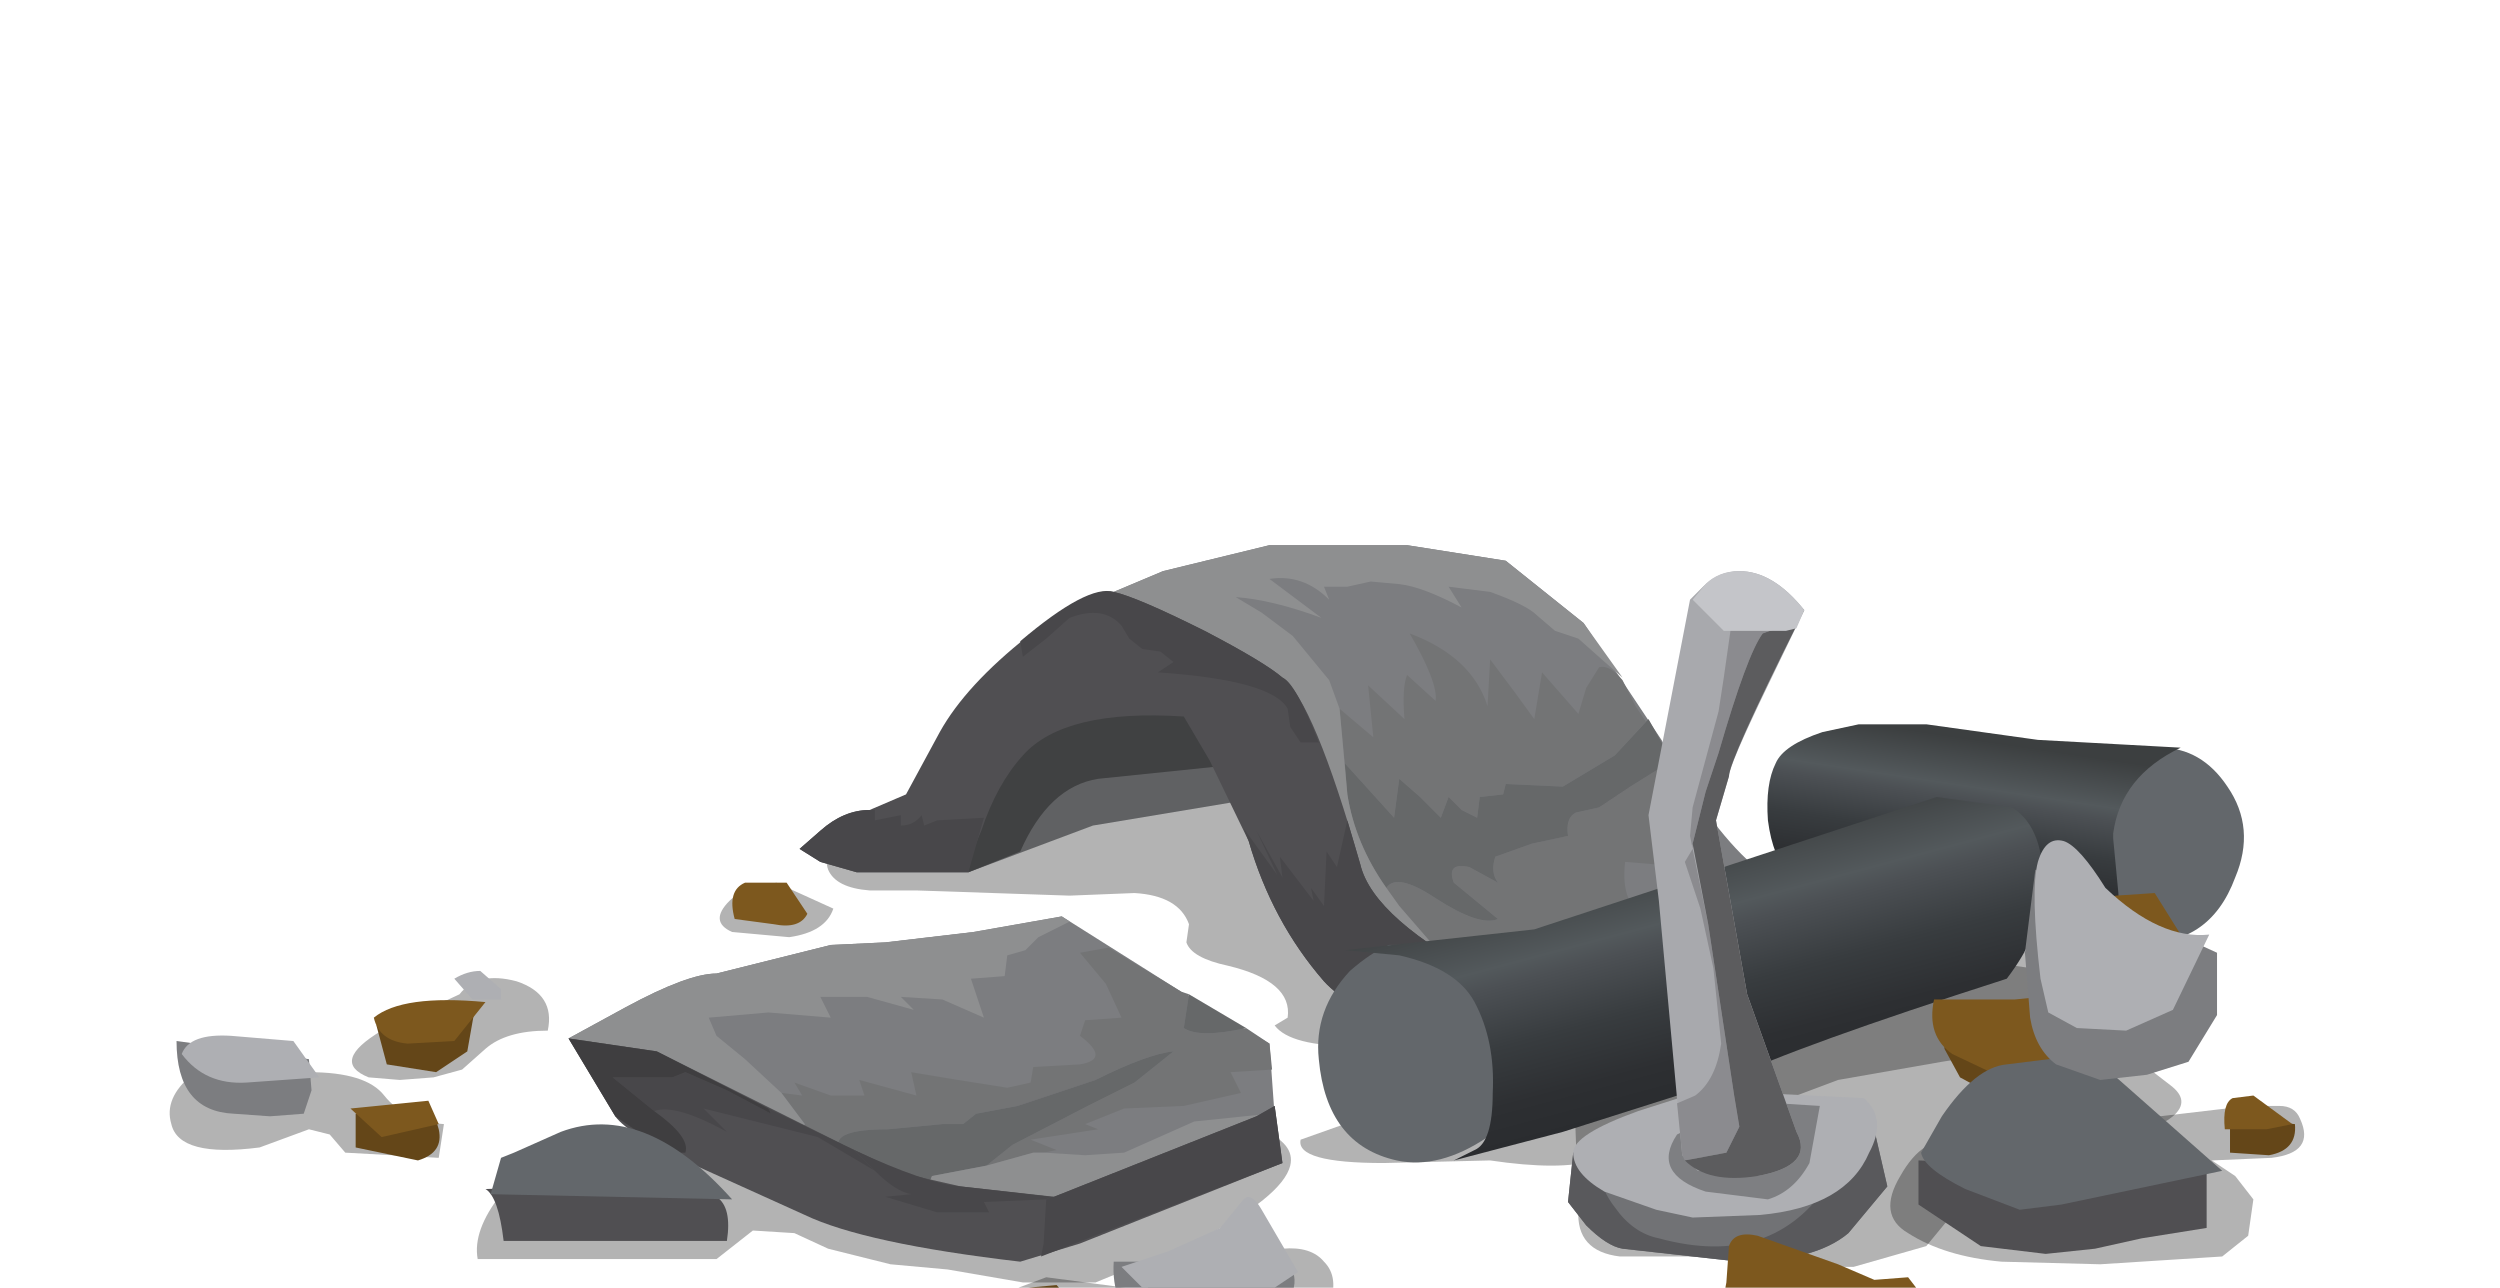 <?xml version="1.0" encoding="UTF-8" standalone="no"?>
<svg xmlns:xlink="http://www.w3.org/1999/xlink" height="24.8px" width="48.15px" xmlns="http://www.w3.org/2000/svg">
  <g transform="matrix(1.0, 0.0, 0.0, 1.0, 0.0, 0.0)">
    <use height="17.45" transform="matrix(1.0, 0.0, 0.0, 1.0, 3.25, 10.45)" width="41.15" xlink:href="#shape0"/>
  </g>
  <defs>
    <g id="shape0" transform="matrix(1.0, 0.0, 0.0, 1.0, -3.25, -10.45)">
      <path d="M4.6 20.4 L5.95 20.65 Q7.05 20.65 7.4 21.1 7.8 21.6 8.55 21.65 L8.45 22.3 6.65 22.2 6.35 21.85 5.95 21.75 5.0 22.1 Q3.45 22.3 3.3 21.65 3.15 21.15 3.7 20.7 4.2 20.3 4.6 20.4" fill="url(#gradient0)" fill-rule="evenodd" stroke="none"/>
      <path d="M13.4 21.2 L18.8 21.35 22.25 21.4 Q25.05 21.6 24.85 22.45 24.7 23.05 23.05 23.9 L21.1 24.7 19.7 24.7 18.25 24.45 17.15 24.35 15.95 24.05 15.3 23.75 14.5 23.7 13.8 24.25 9.2 24.25 Q9.1 23.7 9.65 23.0 L13.4 21.2" fill="url(#gradient1)" fill-rule="evenodd" stroke="none"/>
      <path d="M7.7 20.8 L7.1 20.75 Q6.35 20.45 7.35 19.85 L8.85 19.15 Q9.2 18.7 9.95 18.9 10.7 19.15 10.55 19.85 9.75 19.85 9.35 20.2 L8.9 20.6 8.35 20.75 7.7 20.8" fill="url(#gradient2)" fill-rule="evenodd" stroke="none"/>
      <path d="M14.95 17.0 L16.05 17.5 Q15.9 17.95 15.2 18.05 L14.1 17.95 Q13.65 17.75 14.05 17.35 14.2 17.2 14.5 17.15 L14.95 17.0" fill="url(#gradient3)" fill-rule="evenodd" stroke="none"/>
      <path d="M24.85 13.65 Q24.95 13.95 26.55 14.2 L27.8 14.65 Q28.9 15.3 29.0 17.95 L28.8 19.4 Q28.55 20.05 27.75 20.1 L26.1 20.15 Q24.85 20.15 24.55 19.75 L24.8 19.6 Q24.9 18.9 23.65 18.6 22.95 18.45 22.85 18.15 L22.9 17.8 Q22.7 17.25 21.85 17.2 L20.6 17.25 17.65 17.15 16.75 17.15 Q16.1 17.1 15.95 16.75 15.8 16.35 16.55 16.1 L24.85 13.65" fill="url(#gradient4)" fill-rule="evenodd" stroke="none"/>
      <path d="M22.05 24.85 L22.2 25.65 22.5 26.3 23.2 26.5 Q23.55 26.7 23.55 27.1 L23.15 27.65 Q22.35 28.15 21.45 27.65 L21.05 27.25 20.55 27.25 Q19.75 27.5 18.95 27.25 L17.95 26.8 17.45 26.65 17.05 26.3 Q16.8 25.8 17.5 25.45 L18.55 25.2 20.15 24.6 22.05 24.85" fill="url(#gradient5)" fill-rule="evenodd" stroke="none"/>
      <path d="M25.6 25.15 Q25.5 25.6 25.05 25.65 L24.15 25.65 23.2 25.75 22.3 25.65 Q22.0 25.45 22.1 24.85 22.2 24.3 22.5 24.6 L24.7 24.05 Q25.25 24.0 25.5 24.3 25.8 24.6 25.6 25.15" fill="url(#gradient6)" fill-rule="evenodd" stroke="none"/>
      <path d="M35.35 18.3 L37.8 18.45 39.8 18.75 Q40.0 19.05 39.7 19.45 39.15 20.2 37.4 20.45 L35.4 20.8 33.8 21.4 30.7 22.35 Q30.05 22.55 28.7 22.35 L26.65 22.4 Q24.95 22.4 25.05 21.95 L35.35 18.3" fill="url(#gradient7)" fill-rule="evenodd" stroke="none"/>
      <path d="M28.25 26.05 L30.2 26.3 Q30.65 26.2 30.9 26.6 31.1 26.95 30.7 27.3 L28.85 27.4 Q27.8 27.25 27.65 26.75 27.6 26.45 27.8 26.25 L28.25 26.05" fill="url(#gradient8)" fill-rule="evenodd" stroke="none"/>
      <path d="M33.45 25.25 L36.05 25.15 Q37.6 25.15 38.1 25.6 L38.1 26.15 Q36.55 26.75 34.15 26.75 L33.35 26.8 Q32.85 26.8 32.7 26.5 32.55 26.15 32.85 25.7 L33.45 25.25" fill="url(#gradient9)" fill-rule="evenodd" stroke="none"/>
      <path d="M33.75 18.2 L38.15 18.1 Q38.95 18.2 39.3 18.55 L39.5 19.0 Q39.7 19.2 40.25 19.3 L41.1 19.45 41.75 19.85 41.55 20.2 41.15 20.4 41.8 20.9 Q42.2 21.2 41.85 21.5 41.55 21.75 40.9 21.85 L39.95 21.9 Q40.05 22.6 38.85 22.3 L37.45 22.05 37.8 23.15 37.1 24.0 35.7 24.4 34.2 24.4 33.35 24.2 32.45 24.2 31.2 24.2 Q30.35 24.1 30.4 23.3 L30.25 19.15 Q30.3 18.5 31.15 18.3 L32.45 18.15 33.75 18.2" fill="url(#gradient10)" fill-rule="evenodd" stroke="none"/>
      <path d="M43.9 21.3 Q44.2 21.3 44.3 21.55 44.6 22.2 43.75 22.3 L42.6 22.35 43.05 22.65 43.4 23.1 43.3 23.8 42.8 24.2 40.45 24.35 38.55 24.3 Q37.45 24.2 36.75 23.75 36.15 23.4 36.6 22.65 37.05 21.85 37.65 22.0 L39.85 21.75 41.6 21.5 43.3 21.3 43.9 21.3" fill="url(#gradient11)" fill-rule="evenodd" stroke="none"/>
      <path d="M35.6 17.85 L36.15 18.0 34.25 19.35 32.35 19.6 30.35 19.65 28.6 18.95 26.7 18.0 24.95 16.35 Q23.75 12.9 23.1 12.9 L20.8 13.35 19.05 13.8 21.45 11.4 22.4 11.0 24.45 10.5 27.1 10.5 29.0 10.8 30.5 12.0 32.0 14.25 Q32.9 15.9 33.75 16.65 L35.6 17.85" fill="#7c7d80" fill-rule="evenodd" stroke="none"/>
      <path d="M17.7 16.2 L19.0 14.6 Q20.4 12.95 21.05 12.75 22.3 12.4 23.6 13.2 24.15 13.5 24.85 15.45 L23.75 15.45 21.05 15.9 18.65 16.8 17.7 16.2" fill="#606163" fill-rule="evenodd" stroke="none"/>
      <path d="M24.45 20.1 L24.55 21.5 23.55 22.05 21.8 23.0 20.15 23.65 16.8 22.85 Q16.4 22.7 15.5 22.0 L14.7 21.35 10.95 20.0 12.05 19.4 Q13.25 18.75 13.8 18.75 L16.0 18.2 17.05 18.15 18.75 17.95 20.45 17.65 22.75 19.1 24.45 20.1" fill="#7c7d80" fill-rule="evenodd" stroke="none"/>
      <path d="M32.15 19.65 L30.35 19.65 28.25 18.8 27.75 18.4 27.65 18.3 28.45 18.45 32.15 19.65" fill="#737475" fill-rule="evenodd" stroke="none"/>
      <path d="M28.8 16.5 L29.5 16.25 30.2 16.1 Q30.15 15.75 30.35 15.65 L30.8 15.55 31.4 15.15 32.2 14.65 32.95 15.8 32.75 15.75 32.75 16.2 Q32.7 16.05 32.6 16.25 L32.5 16.55 31.9 16.35 31.9 16.65 31.3 16.6 Q31.2 17.45 31.75 17.7 L31.6 17.9 30.9 17.95 30.3 17.85 30.2 18.15 29.55 18.2 28.9 18.15 28.85 18.5 28.45 18.45 27.6 18.2 26.95 17.45 26.7 17.1 Q26.9 16.8 27.65 17.3 28.5 17.85 28.85 17.7 L28.0 17.0 Q27.85 16.6 28.3 16.7 L28.85 17.0 Q28.7 16.8 28.8 16.5" fill="#737475" fill-rule="evenodd" stroke="none"/>
      <path d="M28.7 12.7 L29.15 13.3 29.55 13.85 29.7 12.95 30.05 13.35 30.4 13.75 30.55 13.25 30.8 12.85 Q31.0 12.8 31.25 13.1 L31.5 13.6 31.7 13.9 31.1 14.55 30.1 15.15 29.0 15.1 28.95 15.3 28.5 15.35 28.45 15.75 28.15 15.6 27.9 15.35 27.75 15.75 27.35 15.35 26.95 15.0 26.85 15.75 25.9 14.7 25.8 13.65 26.45 14.2 26.35 13.2 27.05 13.85 Q27.0 13.25 27.1 13.0 L27.65 13.5 Q27.7 13.15 27.15 12.2 28.35 12.65 28.65 13.6 L28.7 12.7" fill="#737475" fill-rule="evenodd" stroke="none"/>
      <path d="M28.45 15.75 L28.5 15.35 28.95 15.3 29.0 15.1 30.1 15.15 31.1 14.55 31.75 13.85 32.2 14.65 31.4 15.15 30.8 15.55 30.35 15.65 Q30.15 15.75 30.2 16.1 L29.5 16.25 28.8 16.5 Q28.7 16.8 28.85 17.0 L28.3 16.7 Q27.85 16.6 28.0 17.0 L28.85 17.7 Q28.5 17.85 27.65 17.3 26.9 16.8 26.7 17.1 26.1 16.25 25.95 15.3 L25.9 14.7 26.85 15.75 26.95 15.0 27.35 15.35 27.75 15.75 27.9 15.35 28.15 15.6 28.45 15.75" fill="#666869" fill-rule="evenodd" stroke="none"/>
      <path d="M33.75 16.65 Q34.9 17.65 35.6 17.85 L36.15 18.0 34.25 19.35 32.15 19.65 28.45 18.45 28.85 18.5 28.9 18.15 29.55 18.2 30.2 18.15 30.3 17.85 30.9 17.95 31.6 17.9 31.75 17.7 31.75 17.45 32.05 17.25 32.5 17.25 33.75 16.65" fill="#666869" fill-rule="evenodd" stroke="none"/>
      <path d="M29.0 10.8 L30.5 12.0 31.25 13.05 30.85 12.7 30.4 12.3 29.95 12.15 29.6 11.85 Q29.4 11.65 28.7 11.4 L27.9 11.3 28.15 11.7 Q27.4 11.3 26.95 11.25 L26.4 11.2 25.95 11.3 25.5 11.3 25.6 11.55 Q25.1 11.05 24.45 11.15 L25.45 11.9 Q24.5 11.55 23.8 11.5 L24.3 11.8 24.9 12.25 25.6 13.1 25.8 13.65 25.95 15.3 Q26.1 16.25 26.7 17.1 L26.95 17.45 27.6 18.2 27.65 18.3 27.75 18.4 28.25 18.8 26.7 18.0 24.95 16.35 Q23.75 12.9 23.1 12.9 L20.25 13.45 19.85 12.95 21.45 11.4 22.4 11.0 24.45 10.5 27.1 10.5 29.0 10.8" fill="#8e8f90" fill-rule="evenodd" stroke="none"/>
      <path d="M21.15 15.0 Q20.2 15.15 19.65 16.4 L18.65 16.8 17.7 16.2 19.0 14.6 Q20.4 12.95 21.05 12.75 22.3 12.4 23.6 13.2 23.95 13.35 24.55 14.65 L21.15 15.0" fill="#404142" fill-rule="evenodd" stroke="none"/>
      <path d="M24.45 20.1 L24.5 20.6 23.7 20.65 23.9 21.05 22.8 21.3 21.65 21.35 20.9 21.65 21.15 21.75 19.85 21.95 20.35 22.15 20.1 22.2 19.9 22.2 19.0 22.45 19.5 22.05 20.95 21.3 21.85 20.85 22.6 20.25 Q22.1 20.3 21.1 20.8 L19.6 21.3 18.8 21.45 18.55 21.65 18.15 21.65 17.1 21.75 Q15.7 21.75 16.35 22.35 L16.2 22.5 15.2 21.75 15.45 21.75 15.5 21.65 15.05 21.05 15.45 21.1 15.3 20.85 16.0 21.1 16.65 21.1 16.55 20.8 17.65 21.1 17.55 20.65 18.45 20.8 19.4 20.95 19.85 20.85 19.9 20.55 20.8 20.5 Q21.4 20.4 20.8 19.95 L20.9 19.65 21.6 19.6 21.3 18.95 20.8 18.35 21.35 18.25 22.75 19.1 22.9 19.15 22.8 19.8 Q23.1 20.0 24.0 19.8 L24.45 20.1" fill="#737475" fill-rule="evenodd" stroke="none"/>
      <path d="M16.2 22.5 L16.35 22.35 Q15.7 21.75 17.1 21.75 L18.15 21.65 18.55 21.65 18.8 21.45 19.6 21.3 21.1 20.8 Q22.1 20.3 22.6 20.25 L21.85 20.85 20.95 21.3 19.5 22.05 19.0 22.45 17.95 22.65 17.75 23.15 16.8 22.85 16.2 22.5" fill="#666869" fill-rule="evenodd" stroke="none"/>
      <path d="M22.8 19.8 L22.9 19.15 24.0 19.8 Q23.1 20.0 22.8 19.8" fill="#666869" fill-rule="evenodd" stroke="none"/>
      <path d="M24.55 21.5 L23.55 22.05 21.8 23.0 20.15 23.65 17.75 23.15 17.95 22.65 19.0 22.45 19.9 22.2 20.1 22.2 20.9 22.25 21.65 22.2 23.0 21.6 24.45 21.45 24.55 21.5" fill="#8e8f90" fill-rule="evenodd" stroke="none"/>
      <path d="M16.0 18.2 L17.05 18.15 18.75 17.95 20.45 17.65 20.6 17.75 20.0 18.05 19.75 18.3 19.4 18.4 19.35 18.8 18.7 18.85 18.95 19.6 18.15 19.25 17.35 19.2 17.6 19.45 16.7 19.2 15.8 19.2 16.0 19.6 14.8 19.5 13.65 19.6 13.8 19.95 14.35 20.4 15.05 21.05 15.5 21.65 15.45 21.75 15.2 21.75 14.7 21.35 10.95 20.0 12.05 19.4 Q13.25 18.75 13.8 18.75 L16.0 18.2" fill="#8e8f90" fill-rule="evenodd" stroke="none"/>
      <path d="M28.75 18.9 L28.05 20.7 Q25.9 19.35 25.5 18.9 24.5 17.75 24.05 16.2 L23.3 14.65 22.8 13.8 Q20.5 13.65 19.7 14.55 19.2 15.1 18.9 16.0 18.7 16.45 18.65 16.8 L16.5 16.8 15.8 16.6 15.4 16.35 15.8 16.0 Q16.25 15.6 16.75 15.6 L17.45 15.3 18.1 14.1 Q18.6 13.2 19.8 12.25 20.95 11.3 21.45 11.4 21.9 11.5 23.2 12.15 24.35 12.75 24.7 13.05 25.3 13.5 26.2 16.65 26.45 17.7 28.75 18.9" fill="#504f52" fill-rule="evenodd" stroke="none"/>
      <path d="M24.55 21.3 L24.7 22.4 20.8 23.95 19.65 24.3 Q16.65 23.95 15.5 23.4 L13.4 22.45 Q12.1 21.85 11.85 21.5 L10.95 20.0 12.65 20.25 16.25 22.05 17.4 22.6 18.5 22.85 20.3 23.05 24.2 21.5 24.55 21.3" fill="#504f52" fill-rule="evenodd" stroke="none"/>
      <path d="M24.7 13.05 Q24.95 13.15 25.4 14.3 L25.05 14.3 24.85 14.0 24.8 13.65 Q24.5 13.1 22.3 12.95 L22.6 12.75 22.35 12.55 22.0 12.5 21.75 12.3 21.6 12.05 Q21.25 11.65 20.6 11.9 L20.15 12.3 19.7 12.65 19.65 12.35 Q20.95 11.25 21.45 11.4 21.9 11.5 23.2 12.15 24.35 12.75 24.7 13.05" fill="#48474a" fill-rule="evenodd" stroke="none"/>
      <path d="M24.05 16.2 L23.95 15.95 24.6 16.85 24.2 16.0 24.7 16.9 24.65 16.5 25.3 17.35 25.25 17.1 25.5 17.45 25.55 16.4 25.75 16.7 25.95 15.8 26.2 16.65 Q26.45 17.7 28.75 18.9 L28.05 20.7 Q25.9 19.35 25.5 18.9 24.5 17.75 24.05 16.2" fill="#48474a" fill-rule="evenodd" stroke="none"/>
      <path d="M17.35 15.9 Q17.6 15.9 17.75 15.7 L17.8 15.9 18.05 15.8 18.95 15.75 18.65 16.8 16.5 16.8 15.8 16.6 15.4 16.35 15.8 16.0 Q16.25 15.6 16.75 15.6 L16.85 15.6 16.85 15.8 17.35 15.7 17.35 15.9" fill="#48474a" fill-rule="evenodd" stroke="none"/>
      <path d="M24.2 21.5 L24.55 21.3 24.7 22.4 20.05 24.2 20.1 23.95 20.15 23.1 20.25 23.05 20.3 23.05 24.2 21.5" fill="#48474a" fill-rule="evenodd" stroke="none"/>
      <path d="M13.55 21.35 L14.0 21.8 Q13.0 21.25 12.6 21.4 L11.8 20.75 12.95 20.75 13.2 20.65 14.0 21.0 14.85 21.45 14.8 21.35 16.45 22.15 16.85 22.55 15.75 21.9 13.55 21.35" fill="#48474a" fill-rule="evenodd" stroke="none"/>
      <path d="M16.85 22.55 L16.45 22.15 Q17.85 22.8 18.5 22.85 L20.25 23.05 20.15 23.1 18.95 23.15 19.05 23.35 18.05 23.35 17.05 23.05 17.55 23.0 Q17.25 22.95 16.85 22.55" fill="#48474a" fill-rule="evenodd" stroke="none"/>
      <path d="M14.8 21.35 L14.85 21.45 14.0 21.0 13.2 20.65 12.95 20.75 11.8 20.75 12.6 21.4 Q13.3 21.9 13.2 22.2 L13.0 22.2 12.95 22.25 11.85 21.5 10.95 20.0 12.65 20.25 14.8 21.35" fill="#3f3e40" fill-rule="evenodd" stroke="none"/>
      <path d="M38.05 15.1 L40.1 14.65 41.6 14.4 Q42.4 14.4 42.9 15.15 43.45 15.95 43.05 16.9 42.55 18.25 41.15 18.15 L38.05 15.1" fill="#63676b" fill-rule="evenodd" stroke="none"/>
      <path d="M40.7 16.05 L40.7 16.15 40.8 17.2 Q40.8 17.75 41.15 18.15 39.6 17.5 36.85 17.2 L34.85 17.05 34.45 16.75 Q34.15 16.55 34.05 15.8 34.0 15.1 34.2 14.7 34.35 14.35 35.1 14.1 L35.8 13.95 37.1 13.95 39.25 14.25 42.0 14.4 Q40.85 14.95 40.7 16.05" fill="url(#gradient12)" fill-rule="evenodd" stroke="none"/>
      <path d="M30.6 19.85 Q28.55 22.7 26.9 22.35 25.55 22.05 25.4 20.4 25.3 19.45 26.0 18.7 26.4 18.35 26.75 18.2 L28.15 18.2 30.6 19.85" fill="#63676b" fill-rule="evenodd" stroke="none"/>
      <path d="M37.3 15.35 L38.75 15.55 Q39.4 15.95 39.35 17.2 39.3 18.0 38.65 18.85 34.6 20.15 33.25 20.8 L30.1 21.8 28.0 22.35 28.4 22.15 Q28.75 22.0 28.75 21.05 28.8 20.05 28.4 19.3 28.05 18.65 26.95 18.4 L25.9 18.3 29.55 17.9 37.3 15.35" fill="url(#gradient13)" fill-rule="evenodd" stroke="none"/>
      <path d="M34.9 22.05 L36.05 21.55 36.35 22.85 35.6 23.75 Q34.95 24.3 33.5 24.3 L31.25 24.05 Q30.95 24.0 30.55 23.6 L30.2 23.15 30.3 22.2 34.9 22.05" fill="#717275" fill-rule="evenodd" stroke="none"/>
      <path d="M35.25 22.75 L35.5 21.8 36.05 21.55 36.35 22.85 35.6 23.75 Q34.95 24.3 33.5 24.3 L31.25 24.05 Q30.95 24.0 30.55 23.6 L30.2 23.15 30.3 22.2 30.75 22.2 Q30.75 22.8 31.1 23.25 31.45 23.75 31.95 23.85 34.15 24.45 35.25 22.75" fill="#59595c" fill-rule="evenodd" stroke="none"/>
      <path d="M35.9 21.15 Q36.35 21.55 36.0 22.2 35.55 23.25 33.9 23.4 L32.6 23.45 31.9 23.3 30.9 22.95 Q30.3 22.6 30.3 22.2 30.3 21.85 31.55 21.4 L32.8 21.0 35.9 21.15" fill="#aeafb3" fill-rule="evenodd" stroke="none"/>
      <path d="M32.3 21.85 L33.4 21.3 34.25 21.25 35.05 21.3 34.85 22.4 Q34.55 22.95 34.05 23.1 L32.85 22.95 Q31.8 22.6 32.3 21.85" fill="#7e7f82" fill-rule="evenodd" stroke="none"/>
      <path d="M33.85 22.65 L32.7 22.55 32.4 22.25 31.95 17.35 31.75 15.7 32.55 11.55 32.8 11.3 Q33.1 11.0 33.5 11.0 34.15 11.0 34.75 11.75 L34.05 13.2 Q33.3 14.75 33.3 14.95 L33.05 15.8 33.65 19.15 34.6 21.8 Q34.95 22.45 33.85 22.65" fill="#a8a9ad" fill-rule="evenodd" stroke="none"/>
      <path d="M33.0 18.65 L32.75 17.5 32.45 16.6 32.6 16.35 32.9 17.8 33.4 21.1 33.5 21.7 33.25 22.2 32.45 22.35 32.4 22.25 32.3 21.25 32.65 21.1 Q33.05 20.8 33.15 20.1 L33.0 18.65 M34.25 11.3 L34.75 11.75 34.65 11.95 33.95 12.2 Q33.65 12.6 33.1 14.5 L32.85 15.25 32.6 16.25 32.6 16.35 32.55 16.1 32.6 15.55 33.1 13.7 33.2 13.05 33.35 12.0 34.25 11.3" fill="#8b8b8f" fill-rule="evenodd" stroke="none"/>
      <path d="M33.95 12.2 L34.65 11.95 Q33.3 14.65 33.3 14.95 L33.05 15.8 33.65 19.15 34.6 21.8 Q34.95 22.45 33.85 22.65 32.9 22.8 32.45 22.35 L33.25 22.2 33.5 21.7 33.4 21.1 32.9 17.8 32.6 16.25 32.85 15.25 33.1 14.5 Q33.65 12.6 33.95 12.2" fill="#5c5c5e" fill-rule="evenodd" stroke="none"/>
      <path d="M33.2 12.15 L32.6 11.55 32.85 11.25 Q33.1 11.0 33.5 11.0 34.15 11.0 34.75 11.75 L34.6 12.1 34.4 12.15 33.2 12.15" fill="#c4c5c9" fill-rule="evenodd" stroke="none"/>
      <path d="M7.25 19.75 L9.15 19.4 9.0 20.25 8.4 20.65 7.45 20.5 7.25 19.75" fill="#644618" fill-rule="evenodd" stroke="none"/>
      <path d="M6.85 21.45 L8.05 21.3 Q8.35 21.35 8.45 21.75 8.55 22.2 8.05 22.35 L6.85 22.1 6.85 21.45" fill="#644618" fill-rule="evenodd" stroke="none"/>
      <path d="M14.0 23.9 L9.7 23.9 Q9.6 23.05 9.35 22.9 L12.7 22.8 13.8 23.05 Q14.1 23.25 14.0 23.9" fill="#504f52" fill-rule="evenodd" stroke="none"/>
      <path d="M20.35 24.75 L20.8 25.25 20.85 25.6 20.65 25.85 20.3 26.5 19.85 27.0 18.95 26.9 18.0 26.65 17.6 26.5 17.35 26.0 17.1 25.05 20.35 24.75" fill="#644618" fill-rule="evenodd" stroke="none"/>
      <path d="M21.05 26.55 L21.75 26.2 22.2 26.45 22.3 27.0 Q22.3 27.65 22.0 27.8 21.55 28.0 21.1 27.4 20.65 26.85 21.05 26.55" fill="#644618" fill-rule="evenodd" stroke="none"/>
      <path d="M27.85 25.95 L29.6 26.05 Q30.0 26.1 30.0 27.3 L28.35 27.2 27.8 26.7 Q27.6 26.25 27.85 25.95" fill="#644618" fill-rule="evenodd" stroke="none"/>
      <path d="M33.0 25.85 L37.05 25.15 36.95 25.85 36.35 26.15 34.85 26.6 33.7 26.55 Q32.9 26.4 33.0 25.85" fill="#644618" fill-rule="evenodd" stroke="none"/>
      <path d="M36.95 22.35 L42.5 22.55 42.5 23.65 41.25 23.85 40.35 24.05 39.4 24.15 38.15 24.0 36.95 23.2 36.95 22.35" fill="#504f52" fill-rule="evenodd" stroke="none"/>
      <path d="M44.2 21.65 Q44.25 22.15 43.7 22.25 L42.95 22.2 42.95 21.55 44.2 21.65" fill="#644618" fill-rule="evenodd" stroke="none"/>
      <path d="M37.45 19.45 L40.3 19.8 40.4 20.4 40.2 21.0 39.6 21.35 38.95 21.4 37.75 20.75 37.45 20.2 37.45 19.45" fill="#644618" fill-rule="evenodd" stroke="none"/>
      <path d="M33.1 25.5 L33.25 24.7 33.3 24.0 Q33.4 23.7 33.85 23.8 L35.4 24.35 36.1 24.65 36.75 24.6 37.25 25.25 36.1 25.4 33.5 25.95 Q33.1 25.9 33.1 25.5" fill="#7d581e" fill-rule="evenodd" stroke="none"/>
      <path d="M29.7 25.7 L29.9 26.4 28.9 26.5 27.9 26.25 Q27.85 25.85 27.95 25.75 L28.45 25.7 29.7 25.7" fill="#7d581e" fill-rule="evenodd" stroke="none"/>
      <path d="M22.2 26.0 L22.3 27.0 21.55 27.2 20.95 26.75 Q20.7 26.0 22.2 26.0" fill="#7d581e" fill-rule="evenodd" stroke="none"/>
      <path d="M14.1 23.1 L9.45 23.0 9.55 22.65 9.65 22.3 9.9 22.2 10.8 21.8 Q12.4 21.2 14.1 23.1" fill="#63676b" fill-rule="evenodd" stroke="none"/>
      <path d="M9.35 19.3 L8.75 20.05 7.85 20.1 Q7.3 20.05 7.2 19.6 7.75 19.15 9.35 19.3" fill="#7d581e" fill-rule="evenodd" stroke="none"/>
      <path d="M8.25 21.2 L8.45 21.65 7.35 21.9 6.75 21.35 8.25 21.2" fill="#7d581e" fill-rule="evenodd" stroke="none"/>
      <path d="M15.15 17.0 L15.55 17.6 Q15.4 17.9 14.9 17.8 L14.15 17.7 Q14.0 17.15 14.35 17.0 L15.15 17.0" fill="#7d581e" fill-rule="evenodd" stroke="none"/>
      <path d="M40.3 19.1 L40.6 20.35 40.0 20.65 39.45 20.95 38.55 20.75 37.6 20.3 Q37.1 19.95 37.25 19.25 L38.8 19.25 40.3 19.1" fill="#7d581e" fill-rule="evenodd" stroke="none"/>
      <path d="M41.5 17.2 L42.0 18.0 41.15 18.05 40.35 17.9 Q40.35 17.4 40.75 17.25 L41.5 17.2" fill="#7d581e" fill-rule="evenodd" stroke="none"/>
      <path d="M40.25 20.3 L42.8 22.55 39.7 23.2 38.9 23.3 37.85 22.9 Q37.05 22.5 37.0 22.2 L37.4 21.5 Q38.05 20.55 38.65 20.5 L40.25 20.3" fill="#63676b" fill-rule="evenodd" stroke="none"/>
      <path d="M44.15 21.65 L43.65 21.75 42.85 21.75 Q42.8 21.25 43.0 21.15 L43.4 21.1 44.15 21.65" fill="#7d581e" fill-rule="evenodd" stroke="none"/>
      <path d="M42.7 18.35 L42.7 19.55 42.15 20.45 41.35 20.7 40.45 20.8 39.6 20.5 Q39.2 20.2 39.1 19.6 L39.0 18.35 39.2 16.75 42.7 18.35" fill="#7c7d80" fill-rule="evenodd" stroke="none"/>
      <path d="M3.4 20.05 L5.95 20.4 6.0 21.0 5.85 21.45 5.2 21.5 4.5 21.45 Q3.4 21.4 3.4 20.05" fill="#7c7d80" fill-rule="evenodd" stroke="none"/>
      <path d="M21.45 24.3 L24.8 24.3 Q25.2 24.85 24.4 25.45 L23.2 26.0 Q22.5 26.1 21.95 25.6 21.4 25.1 21.45 24.3" fill="#7c7d80" fill-rule="evenodd" stroke="none"/>
      <path d="M25.0 24.5 L23.8 25.3 22.7 25.3 22.4 25.25 22.25 25.05 21.6 24.4 22.5 24.1 23.5 23.65 23.95 23.1 Q24.1 22.95 24.3 23.3 L25.0 24.5" fill="#aeafb3" fill-rule="evenodd" stroke="none"/>
      <path d="M5.65 20.05 L6.15 20.75 4.75 20.85 Q3.95 20.9 3.5 20.3 3.65 19.9 4.45 19.95 L5.65 20.05" fill="#aeafb3" fill-rule="evenodd" stroke="none"/>
      <path d="M9.25 18.7 L9.65 19.05 9.65 19.25 9.1 19.25 8.75 18.85 Q9.0 18.7 9.25 18.7" fill="#aeafb3" fill-rule="evenodd" stroke="none"/>
      <path d="M39.3 18.85 Q39.1 17.15 39.25 16.6 39.4 16.1 39.75 16.2 40.05 16.3 40.55 17.1 41.6 18.1 42.55 18.0 L41.85 19.45 40.95 19.85 40.0 19.8 39.45 19.5 39.3 18.85" fill="#aeafb3" fill-rule="evenodd" stroke="none"/>
    </g>
    <linearGradient gradientTransform="matrix(0.003, 0.0, 0.0, -0.003, 5.9, 21.45)" gradientUnits="userSpaceOnUse" id="gradient0" spreadMethod="pad" x1="-819.2" x2="819.2">
      <stop offset="0.216" stop-color="#000000" stop-opacity="0.298"/>
      <stop offset="0.498" stop-color="#000000" stop-opacity="0.298"/>
    </linearGradient>
    <linearGradient gradientTransform="matrix(0.01, 0.0, 0.0, -0.01, 17.0, 23.0)" gradientUnits="userSpaceOnUse" id="gradient1" spreadMethod="pad" x1="-819.2" x2="819.2">
      <stop offset="0.216" stop-color="#000000" stop-opacity="0.298"/>
      <stop offset="0.498" stop-color="#000000" stop-opacity="0.298"/>
    </linearGradient>
    <linearGradient gradientTransform="matrix(0.002, 0.0, 0.0, -0.002, 8.7, 19.85)" gradientUnits="userSpaceOnUse" id="gradient2" spreadMethod="pad" x1="-819.2" x2="819.2">
      <stop offset="0.216" stop-color="#000000" stop-opacity="0.298"/>
      <stop offset="0.498" stop-color="#000000" stop-opacity="0.298"/>
    </linearGradient>
    <linearGradient gradientTransform="matrix(0.001, 0.0, 0.0, -0.001, 14.95, 17.55)" gradientUnits="userSpaceOnUse" id="gradient3" spreadMethod="pad" x1="-819.2" x2="819.2">
      <stop offset="0.216" stop-color="#000000" stop-opacity="0.298"/>
      <stop offset="0.498" stop-color="#000000" stop-opacity="0.298"/>
    </linearGradient>
    <linearGradient gradientTransform="matrix(0.008, 0.0, 0.0, -0.008, 22.45, 16.9)" gradientUnits="userSpaceOnUse" id="gradient4" spreadMethod="pad" x1="-819.2" x2="819.2">
      <stop offset="0.216" stop-color="#000000" stop-opacity="0.298"/>
      <stop offset="0.498" stop-color="#000000" stop-opacity="0.298"/>
    </linearGradient>
    <linearGradient gradientTransform="matrix(0.004, 0.0, 0.0, -0.004, 20.25, 26.2)" gradientUnits="userSpaceOnUse" id="gradient5" spreadMethod="pad" x1="-819.2" x2="819.2">
      <stop offset="0.216" stop-color="#000000" stop-opacity="0.298"/>
      <stop offset="0.498" stop-color="#000000" stop-opacity="0.298"/>
    </linearGradient>
    <linearGradient gradientTransform="matrix(0.002, 0.0, 0.0, -0.002, 23.85, 24.9)" gradientUnits="userSpaceOnUse" id="gradient6" spreadMethod="pad" x1="-819.2" x2="819.2">
      <stop offset="0.216" stop-color="#000000" stop-opacity="0.298"/>
      <stop offset="0.498" stop-color="#000000" stop-opacity="0.298"/>
    </linearGradient>
    <linearGradient gradientTransform="matrix(0.009, 0.0, 0.0, -0.009, 32.5, 20.4)" gradientUnits="userSpaceOnUse" id="gradient7" spreadMethod="pad" x1="-819.2" x2="819.2">
      <stop offset="0.216" stop-color="#000000" stop-opacity="0.298"/>
      <stop offset="0.498" stop-color="#000000" stop-opacity="0.298"/>
    </linearGradient>
    <linearGradient gradientTransform="matrix(0.002, 0.0, 0.0, -0.002, 29.3, 26.75)" gradientUnits="userSpaceOnUse" id="gradient8" spreadMethod="pad" x1="-819.2" x2="819.2">
      <stop offset="0.216" stop-color="#000000" stop-opacity="0.298"/>
      <stop offset="0.498" stop-color="#000000" stop-opacity="0.298"/>
    </linearGradient>
    <linearGradient gradientTransform="matrix(0.003, 0.0, 0.0, -0.003, 35.4, 25.95)" gradientUnits="userSpaceOnUse" id="gradient9" spreadMethod="pad" x1="-819.2" x2="819.2">
      <stop offset="0.216" stop-color="#000000" stop-opacity="0.298"/>
      <stop offset="0.498" stop-color="#000000" stop-opacity="0.298"/>
    </linearGradient>
    <linearGradient gradientTransform="matrix(0.007, 0.0, 0.0, -0.007, 36.1, 21.25)" gradientUnits="userSpaceOnUse" id="gradient10" spreadMethod="pad" x1="-819.2" x2="819.2">
      <stop offset="0.216" stop-color="#000000" stop-opacity="0.298"/>
      <stop offset="0.498" stop-color="#000000" stop-opacity="0.298"/>
    </linearGradient>
    <linearGradient gradientTransform="matrix(0.005, 0.0, 0.0, -0.005, 40.4, 22.85)" gradientUnits="userSpaceOnUse" id="gradient11" spreadMethod="pad" x1="-819.2" x2="819.2">
      <stop offset="0.216" stop-color="#000000" stop-opacity="0.298"/>
      <stop offset="0.498" stop-color="#000000" stop-opacity="0.298"/>
    </linearGradient>
    <linearGradient gradientTransform="matrix(-3.0E-4, 0.002, 0.002, 3.0E-4, 37.9, 15.9)" gradientUnits="userSpaceOnUse" id="gradient12" spreadMethod="pad" x1="-819.2" x2="819.2">
      <stop offset="0.0" stop-color="#3c3f40"/>
      <stop offset="0.275" stop-color="#53595c"/>
      <stop offset="0.349" stop-color="#4c5054"/>
      <stop offset="0.573" stop-color="#383c3f"/>
      <stop offset="0.792" stop-color="#2d2f32"/>
      <stop offset="1.0" stop-color="#292b2e"/>
    </linearGradient>
    <linearGradient gradientTransform="matrix(8.0E-4, 0.003, 0.003, -8.0E-4, 33.0, 18.7)" gradientUnits="userSpaceOnUse" id="gradient13" spreadMethod="pad" x1="-819.2" x2="819.2">
      <stop offset="0.0" stop-color="#3c3f40"/>
      <stop offset="0.275" stop-color="#53595c"/>
      <stop offset="0.349" stop-color="#4c5054"/>
      <stop offset="0.573" stop-color="#383c3f"/>
      <stop offset="0.792" stop-color="#2d2f32"/>
      <stop offset="1.0" stop-color="#292b2e"/>
    </linearGradient>
  </defs>
</svg>

